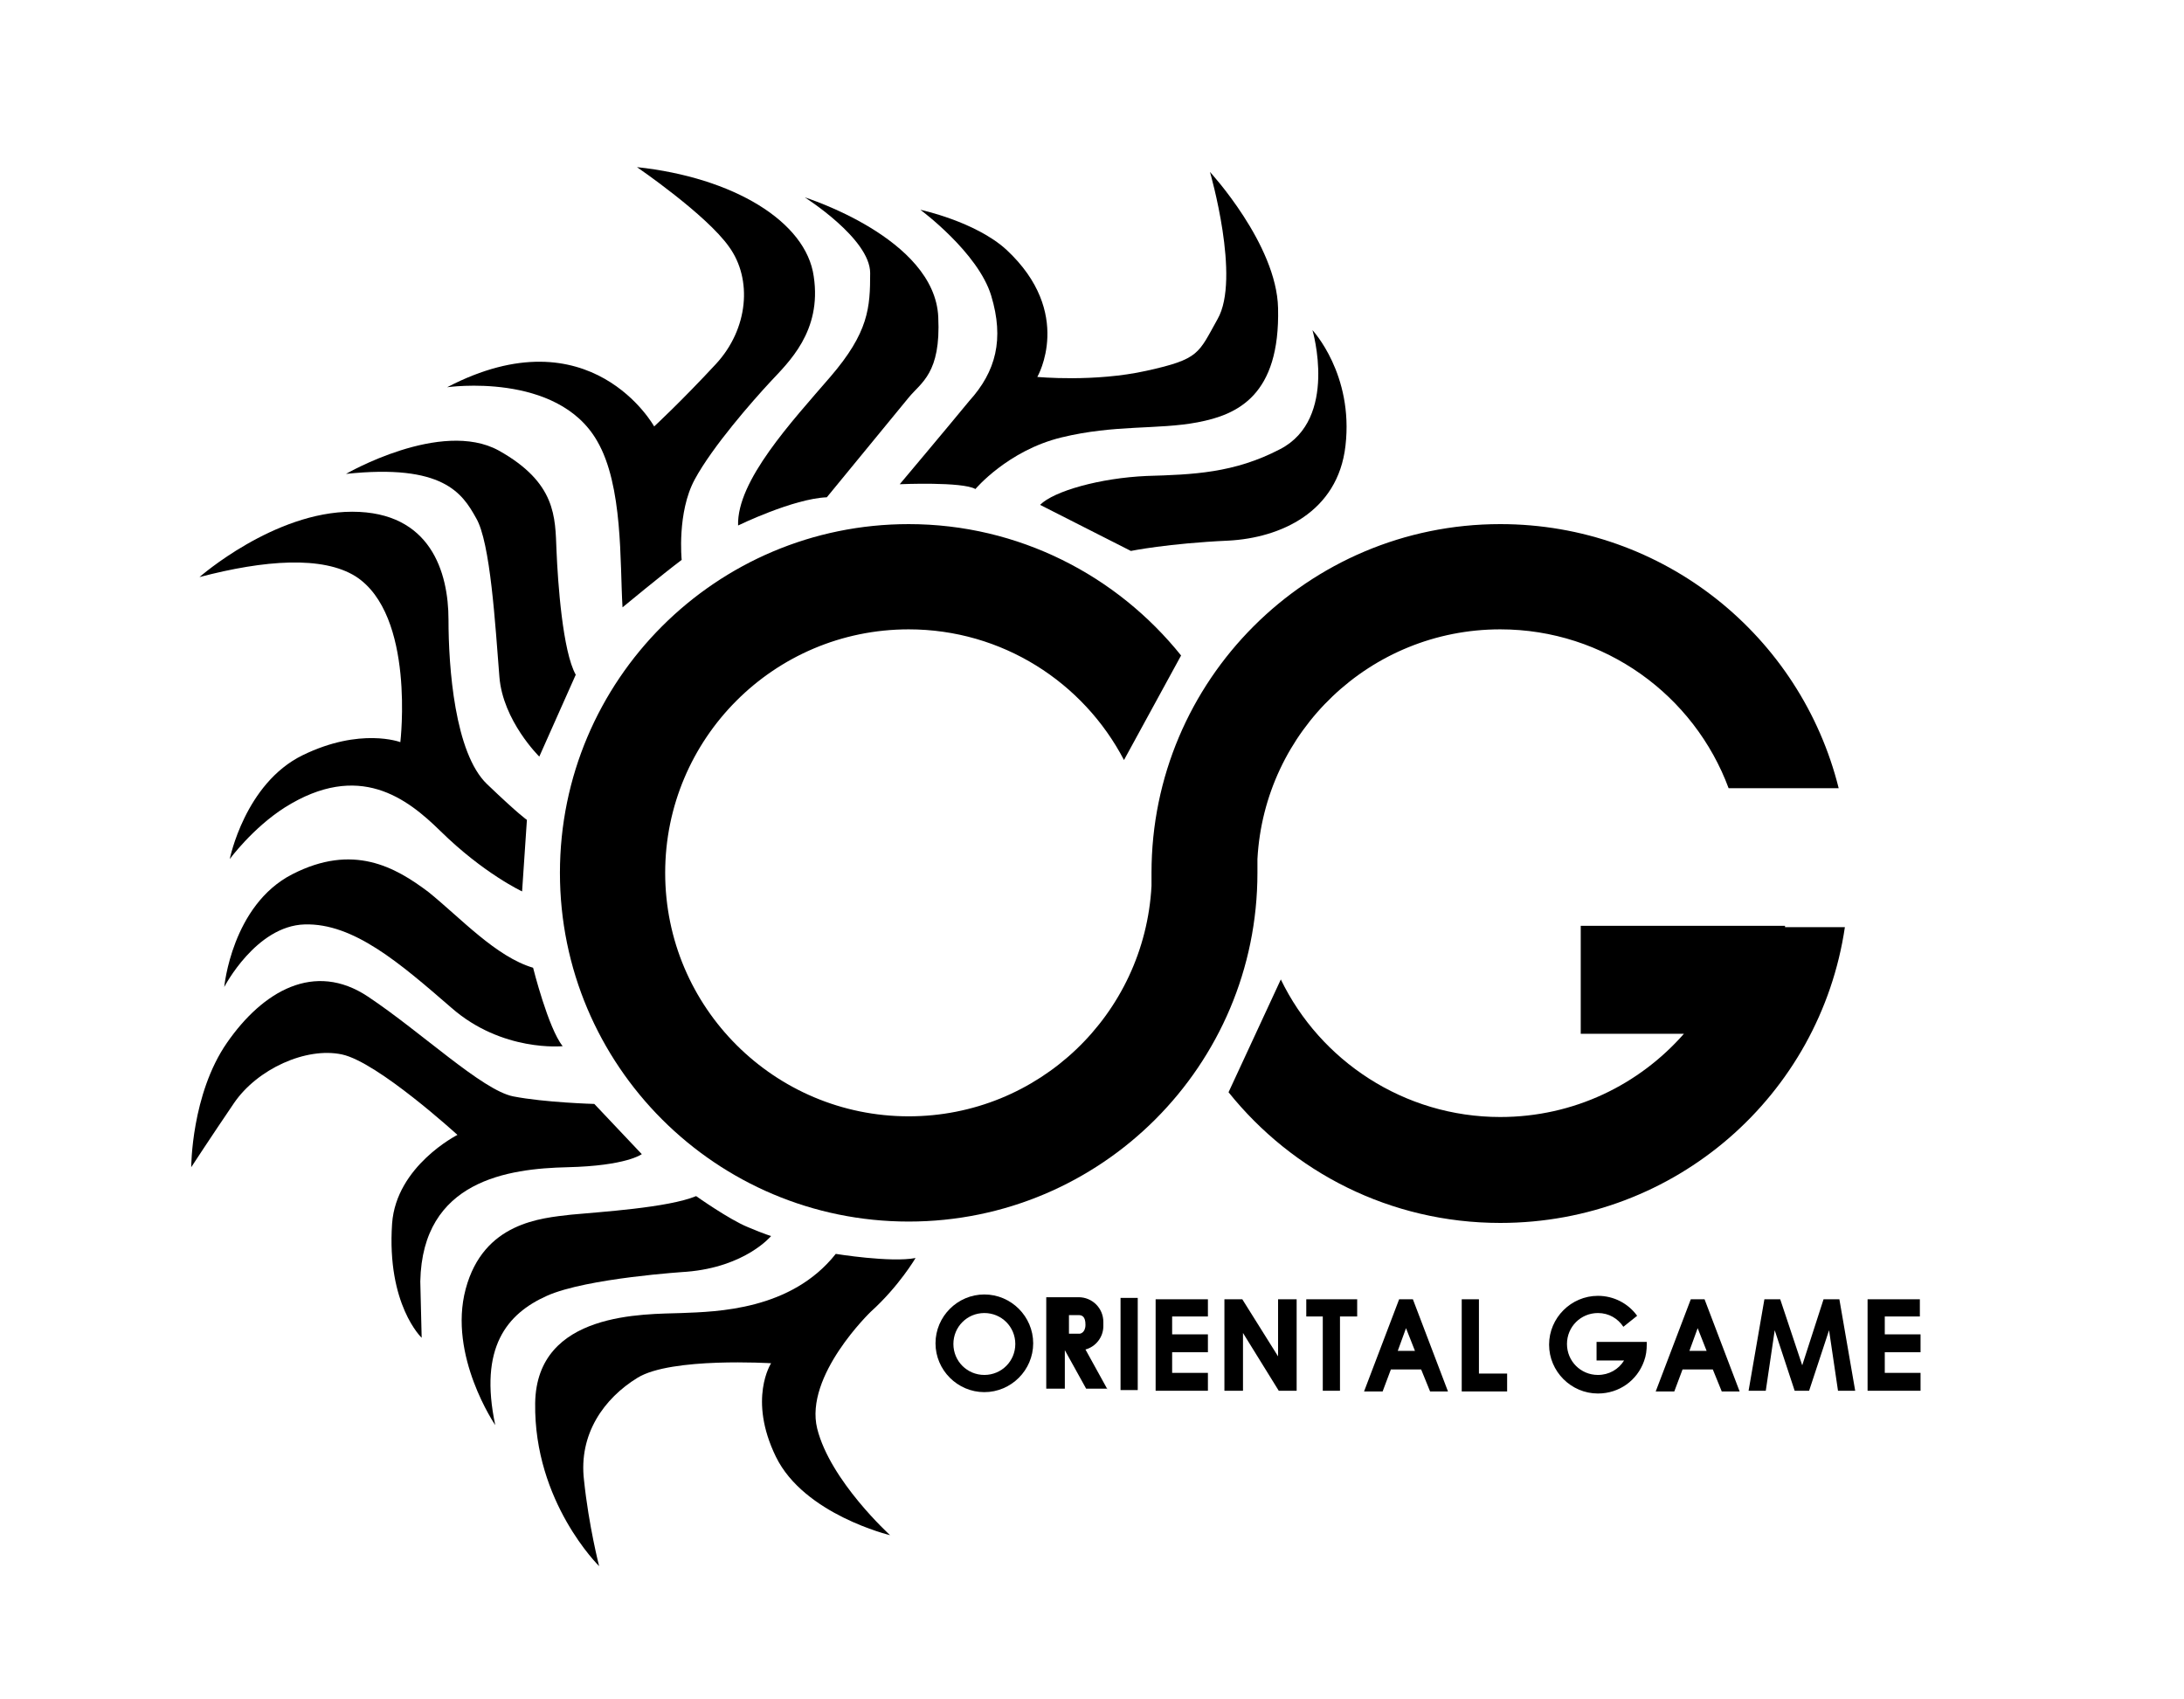 <?xml version="1.0" encoding="utf-8"?>
<!-- Generator: Adobe Illustrator 23.0.6, SVG Export Plug-In . SVG Version: 6.00 Build 0)  -->
<svg version="1.1" id="圖層_1" xmlns="http://www.w3.org/2000/svg" xmlns:xlink="http://www.w3.org/1999/xlink" x="0px" y="0px"
	 viewBox="0 0 317.5 247" style="enable-background:new 0 0 317.5 247;" xml:space="preserve">
<g>
	<g>
		<path d="M182.8,124.9c1-18.6,16.4-33.4,35.3-33.4c15.2,0,28.2,9.6,33.2,23.1h16c-5.5-22.1-25.4-38.4-49.2-38.4
			c-28,0-50.7,22.7-50.7,50.7c0,0.6,0,1.3,0,1.9c-1,18.7-16.4,33.5-35.3,33.5c-19.5,0-35.4-15.8-35.4-35.4
			c0-19.5,15.8-35.4,35.4-35.4c13.6,0,25.4,7.7,31.3,19l8.3-15.2c-9.3-11.6-23.6-19.1-39.6-19.1c-28,0-50.7,22.7-50.7,50.7
			c0,28,22.7,50.7,50.7,50.7c28,0,50.7-22.7,50.7-50.7C182.8,126.2,182.8,125.6,182.8,124.9z"/>
		<path d="M259.5,134.6h-6.8h-22.9v15.7h15c-6.5,7.4-16,12.1-26.7,12.1c-14,0-26.2-8.2-31.9-20l-7.6,16.4c9.3,11.6,23.5,19,39.5,19
			c25.5,0,46.5-18.6,50.1-43H259.5z"/>
	</g>
	<path d="M151.2,73.4l13.2,6.7c0,0,5.4-1.1,14.2-1.5c7.5-0.4,15.9-4.1,17-13.8c1.2-10.4-4.8-16.8-4.8-16.8s3.8,12.9-4.7,17.3
		c-6.7,3.5-12.7,3.7-19.4,3.9C159.9,69.5,153.2,71.4,151.2,73.4z"/>
	<path d="M130.8,70.4c0,0,9.1-0.4,11,0.7c0,0,4.7-5.6,12.5-7.5c7.8-1.9,14-1.1,19.8-2.2c5.8-1.1,12-3.9,11.7-16.6
		c-0.2-9.3-9.9-19.8-9.9-19.8s4.5,15.5,1.1,21.4c-2.8,5-2.6,5.8-10.3,7.5c-7.6,1.7-15.9,0.9-15.9,0.9s5.4-9.3-4.5-18.5
		c-4.5-4.1-12.5-5.8-12.5-5.8s8.4,6.2,10.3,12.5c1.9,6.3,0.7,11-3.2,15.3C137.7,62.2,130.8,70.4,130.8,70.4z"/>
	<path d="M107.3,76.4c0,0,8-3.9,12.9-4.1c0,0,10.1-12.3,11.9-14.5s4.7-3.5,4.3-11.7C135.9,34.6,117,28.7,117,28.7s9.5,6,9.5,11
		s-0.2,8.6-5.8,15.1S107.1,69.9,107.3,76.4z"/>
	<path d="M90.5,88.3c0,0,5.8-4.8,8.6-6.9c0,0-0.7-6.9,1.9-11.7c2.6-4.8,8.4-11.4,11-14.2c2.6-2.8,7.5-7.3,6.3-15.3
		c-1.1-8-11.7-14.4-25.7-15.9c0,0,10.1,6.9,13.4,11.6c3.4,4.7,2.8,11.9-1.9,17c-5.1,5.5-9,9.1-9,9.1S85.9,45.4,65,56.3
		c0,0,16-2.3,21.8,7.8C90.6,70.6,90.1,81.8,90.5,88.3z"/>
	<path d="M50.3,68.9c0,0,13.8-8,22.2-3.4c8.4,4.7,8.2,9.7,8.4,14.5c0.2,4.8,0.9,14.7,2.8,18.1L78.4,110c0,0-5.3-5.2-5.8-11.6
		c-0.6-7.5-1.3-19.6-3.4-23.1C67.2,71.7,64.4,67.4,50.3,68.9z"/>
	<path d="M29,83.9c0,0,10.8-9.5,22.2-9.5s14,8.8,14,15.7c0,6.9,0.9,19.4,5.6,23.9c4.7,4.5,5.8,5.2,5.8,5.2l-0.7,10.4
		c0,0-5.6-2.6-11.9-8.8c-4.8-4.7-11.8-10.2-22.6-3.4c-4.7,3-8,7.5-8,7.5s2.2-11,10.6-15.1c8.4-4.1,14.2-1.9,14.2-1.9
		s2.2-18.5-6.5-24.1C46.9,80.8,38.5,81.4,29,83.9z"/>
	<path d="M77.5,140.7c0,0,2.2,8.8,4.3,11.4c0,0-8.8,0.9-16.2-5.6c-7.5-6.5-14.2-12.3-21.3-12.1s-11.7,9.1-11.7,9.1
		s1.1-11.9,9.9-16.4c8.8-4.5,14.9-1.1,19.8,2.6C67,133.5,72.1,139.1,77.5,140.7z"/>
	<path d="M86.4,160.5l6.9,7.3c0,0-2.2,1.7-10.8,1.9c-8.6,0.2-21.1,1.9-21.4,16.6l0.2,8.2c0,0-5.1-4.8-4.3-16.6
		c0.6-8.4,9.5-12.9,9.5-12.9s-11.6-10.6-16.8-11.7c-5.2-1.1-12.3,2.1-15.7,7.1c-3.4,5-6.2,9.3-6.2,9.3s0-10.6,5.2-18.1
		s12.7-11.9,20.5-6.7c7.8,5.2,16.6,13.6,21.1,14.5C79.2,160.3,86.4,160.5,86.4,160.5z"/>
	<path d="M101.2,173.9c0,0,4.8,3.4,7.5,4.5c2.6,1.1,3.4,1.3,3.4,1.3s-3.7,4.5-12.3,5.2c0,0-14.5,0.9-20.3,3.5s-9.9,7.5-7.5,18.8
		c0,0-6.9-10.1-4.3-19.8c2.6-9.7,11-10.3,15.3-10.8C87.2,176.2,97.1,175.6,101.2,173.9z"/>
	<path d="M121.5,182.3c0,0,8,1.3,11.6,0.6c0,0-2.4,4.1-6.5,7.8c0,0-9.7,9.3-7.8,17c1.9,7.6,10.6,15.5,10.6,15.5s-12.5-3-16.6-11.4
		c-4.1-8.4-0.7-13.6-0.7-13.6s-14.5-0.9-19.4,2.1s-8.6,8.2-7.8,14.9c0.7,6.7,2.2,12.5,2.2,12.5s-9.5-9.3-9.3-23.7
		c0.2-13.4,16-12.9,21.3-13.1C104.2,190.7,115,190.5,121.5,182.3z"/>
	<path d="M162.9,202.1v-13.4h2.5v13.4H162.9z"/>
	<path d="M185.9,202.2l-5.2-8.4v8.4h-2.7v-13.3h2.6l5.2,8.3v-8.3h2.7v13.3H185.9z"/>
	<path d="M194.8,191.4v10.8h-2.5v-10.8h-2.4v-2.5h7.4v2.5H194.8z"/>
	<path d="M207.9,202.3l-1.3-3.2h-4.4l-1.2,3.2h-2.7l5.1-13.4h2l5.1,13.4H207.9z M204.4,193.1l-1.2,3.3h2.5L204.4,193.1z"/>
	<path d="M212.5,202.2v-13.3h2.5v10.8h4.1v2.6H212.5z"/>
	<path d="M250.3,202.3l-1.3-3.2h-4.4l-1.2,3.2h-2.7l5.1-13.4h2l5.1,13.4H250.3z M246.8,193.1l-1.2,3.3h2.5L246.8,193.1z"/>
	<path d="M267.2,202.2l-1.3-8.8l-2.9,8.8h-2.1l-2.9-8.8l-1.3,8.8h-2.5l2.3-13.3h2.3l3.2,9.6l3.1-9.6h2.3l2.3,13.3H267.2z"/>
	<path d="M271.5,202.2v-13.3h7.6v2.5H274v2.6h5.2v2.6H274v3h5.2v2.6H271.5z"/>
	<path d="M168,202.2v-13.3h7.6v2.5h-5.2v2.6h5.2v2.6h-5.2v3h5.2v2.6H168z"/>
	<g>
		<path d="M143.1,188.2c-3.9,0-7.1,3.2-7.1,7.1c0,3.9,3.2,7.1,7.1,7.1c3.9,0,7.1-3.2,7.1-7.1C150.2,191.4,147,188.2,143.1,188.2z
			 M143.1,199.9c-2.5,0-4.5-2-4.5-4.5c0-2.5,2-4.5,4.5-4.5c2.5,0,4.5,2,4.5,4.5C147.6,197.9,145.6,199.9,143.1,199.9z"/>
	</g>
	<path d="M239.4,195.1h-2.6h-4.7v2.7h4c-0.8,1.3-2.2,2.1-3.8,2.1c-2.5,0-4.5-2-4.5-4.5c0-2.5,2-4.5,4.5-4.5c1.6,0,2.9,0.8,3.7,2
		l2-1.6c-1.3-1.8-3.4-2.9-5.7-2.9c-3.9,0-7.1,3.2-7.1,7.1c0,3.9,3.2,7.1,7.1,7.1c3.1,0,5.7-1.9,6.7-4.7c0.3-0.8,0.4-1.6,0.4-2.5
		C239.4,195.3,239.4,195.2,239.4,195.1z"/>
	<path d="M161,202l-3.2-5.8c1.5-0.4,2.6-1.8,2.6-3.4v-0.6c0-2-1.6-3.6-3.6-3.6h-2h-2.7v7.7v5.6h2.7v-5.6l3.1,5.6H161z M155.3,191.2
		c0,0,1,0,1.5,0c0.5,0,1,0.2,1,1.4c0,1.2-0.8,1.3-0.8,1.3h-1.6V191.2z"/>
</g>
</svg>
